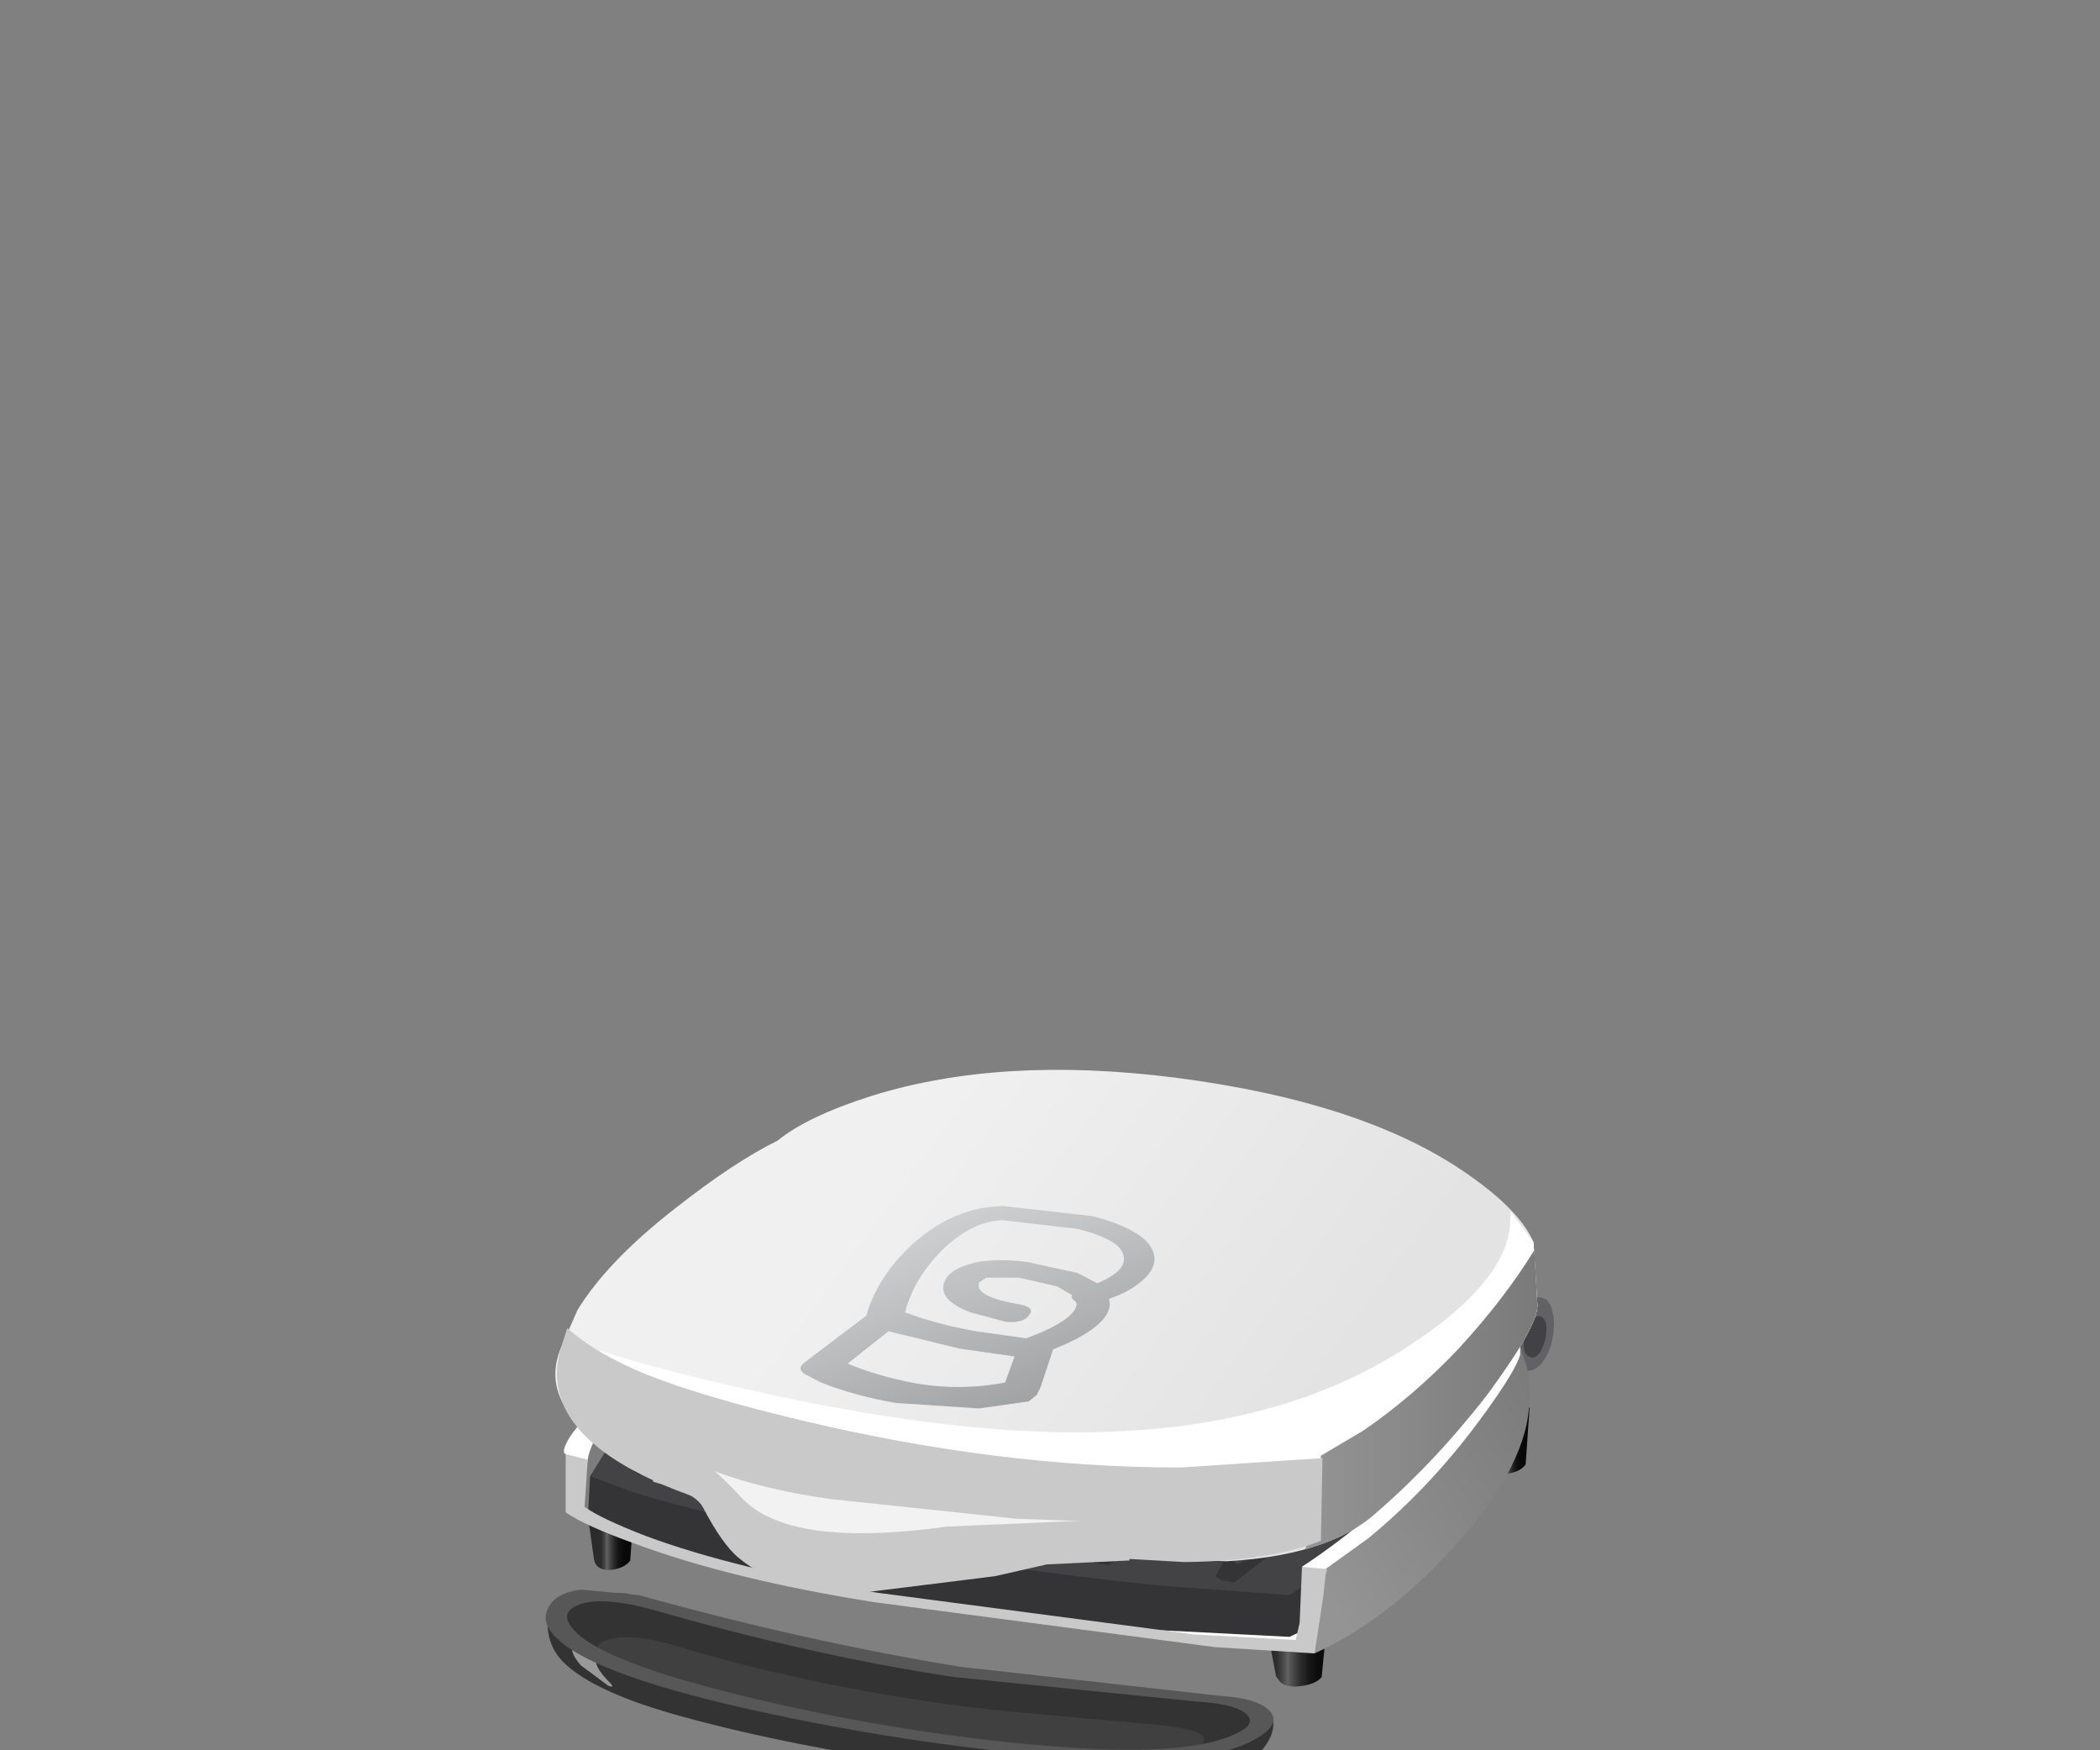 <?xml version="1.0" encoding="UTF-8" standalone="no"?>
<svg xmlns:xlink="http://www.w3.org/1999/xlink" height="100.0px" width="120.0px" xmlns="http://www.w3.org/2000/svg">
  <rect width="100%" height="100%" fill="#808080" stroke="none"/>
  <g transform="matrix(1.0, 0.0, 0.0, 1.0, 0.0, 0.0)">
    <use height="45.45" transform="matrix(0.9, 0.0, 0.0, 0.9, 31.2, 61.12)" width="64.0" xlink:href="#shape0"/>
  </g>
  <defs>
    <g id="shape0" transform="matrix(1.0, 0.0, 0.0, 1.0, 32.0, 22.7)">
      <path d="M31.9 -5.6 Q31.7 -4.65 31.2 -4.05 30.7 -3.5 30.15 -3.6 29.6 -3.7 29.4 -4.45 29.15 -5.2 29.35 -6.2 29.5 -7.15 30.05 -7.75 30.6 -8.35 31.15 -8.25 31.75 -8.15 31.9 -7.35 32.1 -6.65 31.9 -5.6" fill="#626266" fill-rule="evenodd" stroke="none"/>
      <path d="M31.45 -5.6 Q31.1 -4.3 30.5 -4.45 29.9 -4.65 30.15 -5.9 L30.55 -6.75 Q30.85 -7.1 31.1 -7.05 31.7 -6.9 31.45 -5.6" fill="#424245" fill-rule="evenodd" stroke="none"/>
      <path d="M-29.4 5.2 L-26.4 4.8 -26.65 8.45 Q-27.0 8.95 -27.9 9.05 -28.8 9.1 -28.95 8.4 L-29.4 5.2" fill="url(#gradient0)" fill-rule="evenodd" stroke="none"/>
      <path d="M27.45 -0.9 L30.45 -1.25 30.2 2.35 Q29.85 2.85 28.95 2.95 28.4 3.0 28.1 2.65 L27.9 2.3 27.45 -0.9" fill="url(#gradient1)" fill-rule="evenodd" stroke="none"/>
      <path d="M13.75 12.6 L17.6 12.2 17.25 15.85 Q16.85 16.35 15.7 16.45 15.0 16.5 14.6 16.15 L14.35 15.8 13.75 12.6" fill="url(#gradient2)" fill-rule="evenodd" stroke="none"/>
      <path d="M22.4 7.45 L19.8 10.6 Q16.85 13.8 15.15 13.9 13.0 14.0 -6.8 10.55 -26.8 7.05 -28.1 6.2 L-29.95 4.9 -30.45 4.5 -30.05 2.65 -30.75 1.7 Q-31.0 1.6 -30.7 1.0 -30.15 -0.2 -27.4 -2.6 -22.75 -6.75 -17.7 -9.4 -15.2 -10.7 -13.6 -11.2 L-8.15 -11.2 6.4 -9.85 Q18.6 -8.0 29.85 -5.1 L30.05 -2.45 Q30.25 -1.2 28.9 0.6 25.85 4.25 22.4 7.45" fill="#ffffff" fill-rule="evenodd" stroke="none"/>
      <path d="M29.25 0.3 L-23.0 8.0 -26.9 6.65 -30.15 5.25 -30.35 3.35 -30.0 3.7 Q-29.6 3.7 -29.35 2.05 -29.05 0.05 -25.65 -3.05 -22.6 -5.95 -19.15 -7.9 -14.95 -10.3 -12.85 -10.85 L-7.15 -10.8 Q0.75 -10.35 11.95 -8.45 25.05 -6.2 29.55 -4.65 L29.25 0.3" fill="#7d7d7d" fill-rule="evenodd" stroke="none"/>
      <path d="M29.0 -3.7 L28.9 0.6 27.6 2.85 Q25.75 5.65 23.0 8.1 19.75 10.95 17.15 12.4 L15.2 13.3 6.45 12.85 -12.05 10.6 Q-20.15 9.1 -25.55 7.4 L-29.35 5.95 -29.2 3.1 Q-14.6 -0.95 -3.85 -3.1 L29.0 -3.7" fill="#343436" fill-rule="evenodd" stroke="none"/>
      <path d="M15.2 10.65 L7.05 10.05 Q-3.4 9.0 -14.6 6.9 -22.3 5.45 -26.5 4.1 L-29.2 3.1 -27.65 0.6 Q-25.45 -2.35 -22.25 -4.9 -19.05 -7.45 -16.2 -8.65 L-14.0 -9.35 -10.3 -9.5 4.2 -8.3 Q15.25 -6.9 23.15 -4.95 27.1 -4.0 28.85 -3.3 L28.0 -1.4 Q26.2 1.3 21.75 5.45 18.55 8.45 15.2 10.65" fill="#434345" fill-rule="evenodd" stroke="none"/>
      <path d="M-9.35 -9.55 L-18.45 -2.1 -22.7 1.4 Q-24.75 3.05 -25.2 3.1 L-26.1 3.0 -26.45 2.8 -26.35 1.55 -23.7 -1.15 -15.35 -7.6 Q-11.5 -10.25 -10.7 -10.4 -9.7 -10.5 -9.35 -9.55" fill="#434345" fill-rule="evenodd" stroke="none"/>
      <path d="M-9.85 -10.25 Q-9.3 -10.05 -9.3 -9.45 L-18.45 -2.1 -22.7 1.4 Q-24.75 3.05 -25.2 3.1 L-26.1 3.0 -26.45 2.8 Q-26.15 2.0 -25.85 1.85 -25.55 1.7 -25.05 2.05 -24.75 2.25 -20.9 -0.9 L-11.05 -8.55 Q-9.95 -9.3 -9.85 -10.25" fill="#343436" fill-rule="evenodd" stroke="none"/>
      <path d="M-4.2 -10.25 Q-3.15 -10.35 -2.8 -9.35 -7.65 -4.95 -12.45 -0.9 L-17.0 3.05 -19.6 4.95 -20.55 4.8 -20.9 4.55 -20.8 3.15 -18.0 0.15 -9.15 -7.1 Q-5.05 -10.1 -4.2 -10.25" fill="#434345" fill-rule="evenodd" stroke="none"/>
      <path d="M-3.3 -10.1 Q-2.75 -9.8 -2.8 -9.2 L-12.45 -0.9 -17.0 3.05 -19.6 4.95 -20.55 4.8 -20.9 4.55 Q-20.6 3.65 -20.25 3.5 -19.95 3.3 -19.45 3.7 -19.1 3.95 -15.0 0.4 L-4.6 -8.15 Q-3.4 -9.05 -3.3 -10.1" fill="#343436" fill-rule="evenodd" stroke="none"/>
      <path d="M-1.85 -6.0 Q2.25 -9.15 3.1 -9.25 4.1 -9.4 4.55 -8.3 L-5.2 0.5 -9.75 4.65 Q-11.85 6.55 -12.35 6.65 L-13.3 6.45 -13.65 6.2 -13.5 4.75 Q-13.05 3.8 -10.65 1.55 L-1.85 -6.0" fill="#434345" fill-rule="evenodd" stroke="none"/>
      <path d="M4.65 -8.2 L-5.2 0.5 -9.75 4.65 Q-11.85 6.55 -12.35 6.65 L-13.3 6.45 -13.65 6.2 -13.0 5.1 Q-12.65 4.9 -12.2 5.35 -11.85 5.6 -7.75 1.85 L2.65 -7.05 Q3.85 -8.0 3.95 -9.1 4.5 -8.8 4.65 -8.2" fill="#343436" fill-rule="evenodd" stroke="none"/>
      <path d="M12.2 -7.2 L2.45 1.5 -2.1 5.6 -4.7 7.6 -5.65 7.45 -6.0 7.2 -5.85 5.7 Q-5.45 4.85 -3.05 2.55 1.4 -1.65 5.8 -5.05 9.85 -8.2 10.7 -8.3 11.75 -8.4 12.2 -7.2" fill="#434345" fill-rule="evenodd" stroke="none"/>
      <path d="M10.25 -6.1 Q11.55 -7.1 11.55 -8.1 12.15 -7.85 12.3 -7.2 L2.45 1.5 -2.1 5.6 -4.7 7.6 -5.65 7.45 -6.0 7.2 -5.35 6.1 Q-5.05 5.9 -4.55 6.3 -4.25 6.6 -0.15 2.85 L10.25 -6.1" fill="#343436" fill-rule="evenodd" stroke="none"/>
      <path d="M10.7 2.8 L6.3 6.8 3.75 8.75 2.85 8.6 2.55 8.35 2.65 6.9 Q3.1 6.05 5.4 3.85 9.6 -0.2 13.95 -3.55 17.9 -6.6 18.7 -6.7 19.7 -6.8 20.15 -5.65 L10.7 2.8" fill="#434345" fill-rule="evenodd" stroke="none"/>
      <path d="M20.15 -5.65 L10.7 2.8 6.3 6.8 3.75 8.75 2.85 8.6 2.55 8.35 3.15 7.25 Q3.45 7.1 3.95 7.5 4.25 7.75 8.2 4.1 L18.25 -4.55 Q19.5 -5.6 19.5 -6.55 20.05 -6.3 20.15 -5.65" fill="#343436" fill-rule="evenodd" stroke="none"/>
      <path d="M25.9 -4.95 Q26.85 -5.1 27.15 -4.05 L18.25 4.15 14.1 8.0 11.7 9.85 10.85 9.7 10.5 9.45 10.65 8.05 Q11.05 7.2 13.25 5.15 17.3 1.25 21.4 -1.9 25.15 -4.85 25.9 -4.95" fill="#434345" fill-rule="evenodd" stroke="none"/>
      <path d="M26.65 -4.8 Q27.2 -4.55 27.2 -3.95 L18.25 4.15 14.1 8.0 11.7 9.85 10.85 9.7 10.5 9.45 11.1 8.4 Q11.4 8.25 11.85 8.65 12.15 8.9 15.95 5.45 21.65 0.2 25.5 -2.9 26.65 -3.85 26.65 -4.8" fill="#343436" fill-rule="evenodd" stroke="none"/>
      <path d="M29.5 -5.1 L29.85 -5.1 30.1 -3.95 Q30.2 -3.05 29.45 -1.0 L23.1 7.9 17.7 9.6 16.0 8.85 Q20.55 5.85 24.75 1.4 28.8 -2.85 29.5 -5.1" fill="#ffffff" fill-rule="evenodd" stroke="none"/>
      <path d="M29.85 -5.1 L30.25 -3.9 Q30.6 -2.4 30.35 -0.7 29.75 3.4 24.6 8.7 20.85 12.5 16.8 14.35 L16.45 12.8 Q16.35 11.6 16.5 10.45 L16.65 9.6 20.2 7.05 Q24.4 3.6 27.75 -1.1 29.55 -3.6 29.85 -4.6 L29.85 -5.1" fill="url(#gradient3)" fill-rule="evenodd" stroke="none"/>
      <path d="M9.2 13.15 L15.6 13.5 15.85 12.4 16.0 8.85 17.6 9.0 17.5 9.35 17.35 10.75 16.8 14.35 10.45 13.95 -11.15 11.1 Q-20.3 9.65 -26.45 7.35 -29.5 6.25 -30.75 5.4 L-30.75 1.7 -29.35 2.05 -29.55 5.05 Q-28.5 5.8 -25.65 6.9 -20.0 9.0 -10.95 10.5 L9.2 13.15" fill="#c9c9c9" fill-rule="evenodd" stroke="none"/>
      <path d="M12.85 17.7 L14.05 18.15 Q14.5 19.3 13.4 20.55 11.8 22.35 6.25 22.7 L-7.0 21.6 Q-16.45 20.25 -23.2 18.4 -28.95 16.85 -30.9 14.9 -31.95 13.85 -31.9 12.25 -31.85 11.55 -31.6 11.3 L-30.55 10.9 -28.45 10.5 -25.55 11.0 -13.0 14.15 Q-9.15 15.15 0.6 16.2 L11.25 17.3 Q13.55 17.55 12.85 17.7" fill="#333333" fill-rule="evenodd" stroke="none"/>
      <path d="M12.35 17.45 L13.5 17.9 13.45 18.75 Q13.4 19.5 12.1 19.85 L5.95 20.8 Q1.6 21.35 -8.7 19.6 -16.05 18.35 -23.8 16.5 -28.35 15.4 -30.1 13.9 L-31.0 12.65 -31.35 12.55 Q-31.65 12.35 -31.25 11.55 -30.55 10.35 -26.9 10.55 L-23.5 11.55 -18.15 13.1 -4.8 15.7 5.2 16.8 12.35 17.45" fill="#333333" fill-rule="evenodd" stroke="none"/>
      <path d="M-28.05 14.75 Q-29.4 13.8 -27.95 13.45 -26.45 13.05 -23.65 13.9 -13.65 16.9 -2.5 18.05 L7.05 18.9 Q10.9 19.35 9.35 20.35 7.9 21.25 6.0 21.1 L-0.05 20.4 -8.05 19.65 -16.55 18.25 Q-23.25 16.85 -28.05 14.75" fill="#404040" fill-rule="evenodd" stroke="none"/>
      <path d="M-30.2 13.85 L-29.3 13.95 Q-28.85 14.3 -28.85 14.75 -28.85 15.3 -28.0 16.15 -27.55 16.6 -28.05 16.4 L-29.8 15.1 Q-30.6 14.15 -30.2 13.85" fill="#999999" fill-rule="evenodd" stroke="none"/>
      <path d="M10.85 17.05 Q13.2 17.2 13.95 18.0 14.6 18.7 13.5 19.5 10.55 21.6 2.0 21.0 -7.6 20.35 -17.7 18.2 -29.0 15.8 -31.4 13.3 -32.35 12.35 -31.85 11.45 -31.4 10.5 -29.75 10.3 L-26.1 10.65 Q-15.5 13.6 -5.7 15.2 L10.85 17.05 M12.0 19.35 Q13.15 18.75 12.4 18.15 11.7 17.55 9.25 17.4 L-6.1 15.85 Q-15.05 14.5 -25.15 11.6 -28.35 10.7 -29.9 11.25 -31.35 11.8 -30.05 13.05 -27.85 15.15 -17.8 17.45 -8.15 19.65 0.9 20.3 9.1 20.9 12.0 19.35" fill="#575757" fill-rule="evenodd" stroke="none"/>
      <path d="M11.2 8.5 L-4.7 7.8 Q-15.9 6.85 -23.85 3.55 -33.05 -0.3 -31.05 -5.05 L-30.0 -7.45 Q-28.1 -10.55 -23.8 -13.9 -20.05 -16.85 -17.3 -18.2 -15.4 -19.75 -11.3 -21.05 -3.1 -23.6 7.95 -22.2 20.0 -20.65 26.55 -16.05 29.85 -13.75 30.7 -11.75 L30.95 -7.75 Q30.95 -6.4 27.95 -2.35 24.6 2.1 20.45 5.65 17.45 8.15 11.2 8.5" fill="url(#gradient4)" fill-rule="evenodd" stroke="none"/>
      <path d="M29.25 -13.7 L30.7 -11.75 30.95 -7.75 Q30.95 -6.5 28.3 -2.85 25.35 1.2 21.55 4.65 L14.8 5.45 8.3 5.95 -5.45 5.2 -21.3 1.55 -26.2 -0.35 Q-31.15 -2.35 -31.3 -2.8 -31.45 -3.25 -30.35 -4.2 L-29.2 -5.05 Q-24.35 -3.5 -17.6 -2.05 -4.15 0.85 5.3 0.2 15.55 -0.45 22.75 -5.15 28.75 -9.05 29.2 -12.7 L29.25 -13.7" fill="#ffffff" fill-rule="evenodd" stroke="none"/>
      <path d="M30.75 -11.25 L30.95 -7.75 Q30.95 -6.4 27.95 -2.35 24.6 2.1 20.45 5.65 18.75 7.05 16.2 7.75 16.9 5.7 17.1 3.55 L17.2 1.8 19.9 0.2 Q23.1 -2.0 25.9 -4.95 28.85 -8.15 30.75 -11.25" fill="url(#gradient5)" fill-rule="evenodd" stroke="none"/>
      <path d="M17.3 1.95 L17.2 7.2 Q14.0 8.5 8.5 8.55 L-4.7 7.8 Q-16.55 6.8 -23.7 4.0 -32.7 0.45 -31.05 -5.05 L-30.65 -6.3 Q-28.8 -4.65 -25.6 -3.35 -22.1 -1.95 -15.8 -0.45 -3.25 2.55 8.3 2.55 L17.3 1.95" fill="#c9c9c9" fill-rule="evenodd" stroke="none"/>
      <path d="M-22.8 2.8 L-25.05 1.05 Q-23.65 1.75 -22.3 2.4 -18.65 3.9 -13.95 4.55 L-2.15 5.8 1.95 5.95 Q-4.45 8.2 -9.2 8.55 -12.15 8.8 -16.25 7.7 L-19.7 6.55 Q-21.55 3.7 -22.8 2.8" fill="#f2f2f2" fill-rule="evenodd" stroke="none"/>
      <path d="M-25.05 0.55 L-23.6 1.15 Q-21.7 2.15 -19.6 4.45 -16.6 7.7 -6.55 6.3 L4.95 5.8 5.05 8.45 -0.2 8.7 -3.5 9.45 -11.55 10.45 Q-16.95 10.65 -19.75 8.3 -20.8 7.45 -22.05 5.05 -22.45 4.35 -23.85 3.85 L-25.2 3.45 -25.05 0.55" fill="#c9c9c9" fill-rule="evenodd" stroke="none"/>
      <path d="M-2.85 -2.85 L-2.25 -4.5 -5.75 -5.0 -10.25 -6.1 -12.85 -4.05 Q-10.95 -3.25 -8.55 -2.8 -5.65 -2.3 -2.85 -2.85 M1.65 -7.95 L1.55 -8.05 Q1.3 -8.2 1.4 -8.4 L0.45 -8.95 -1.95 -9.5 -4.05 -9.5 -4.5 -9.2 Q-4.85 -8.3 -1.9 -7.8 -0.9 -7.6 -1.35 -7.1 -1.7 -6.6 -2.8 -6.7 L-5.05 -7.3 Q-7.15 -8.1 -6.7 -9.25 -6.4 -10.05 -4.8 -10.45 -3.45 -10.75 -1.45 -10.5 L1.75 -9.8 3.0 -9.15 Q5.2 -10.05 4.55 -11.2 4.1 -12.0 1.75 -12.6 L-3.0 -13.15 Q-4.95 -13.1 -6.85 -11.25 -8.65 -9.45 -9.2 -7.3 -7.2 -6.55 -4.7 -6.1 L-1.5 -5.65 Q1.55 -6.8 1.7 -7.8 L1.65 -7.95 M6.4 -11.45 Q7.05 -10.4 5.9 -9.35 5.05 -8.6 3.85 -8.2 L3.75 -8.15 3.8 -7.8 Q3.7 -6.35 0.2 -4.95 L-0.6 -2.55 -0.85 -2.05 -1.35 -1.65 -4.5 -1.2 -9.8 -1.55 Q-12.4 -2.0 -14.55 -2.85 L-15.6 -3.4 Q-16.1 -3.75 -15.55 -4.15 L-11.65 -7.1 -11.65 -7.15 Q-10.9 -9.65 -8.7 -11.65 -6.1 -14.0 -2.95 -14.05 L2.75 -13.4 Q5.7 -12.6 6.4 -11.45" fill="url(#gradient6)" fill-rule="evenodd" stroke="none"/>
    </g>
    <linearGradient gradientTransform="matrix(0.001, 0.0, 0.0, -0.001, -27.75, 6.95)" gradientUnits="userSpaceOnUse" id="gradient0" spreadMethod="pad" x1="-819.2" x2="819.2">
      <stop offset="0.0" stop-color="#2b2b2b"/>
      <stop offset="0.067" stop-color="#313131"/>
      <stop offset="0.153" stop-color="#414141"/>
      <stop offset="0.251" stop-color="#5c5c5c"/>
      <stop offset="0.267" stop-color="#616161"/>
      <stop offset="0.384" stop-color="#464646"/>
      <stop offset="0.533" stop-color="#2b2b2b"/>
      <stop offset="0.686" stop-color="#171717"/>
      <stop offset="0.843" stop-color="#0c0c0c"/>
      <stop offset="1.0" stop-color="#080808"/>
    </linearGradient>
    <linearGradient gradientTransform="matrix(0.001, 0.0, 0.0, -0.001, 29.1, 0.85)" gradientUnits="userSpaceOnUse" id="gradient1" spreadMethod="pad" x1="-819.2" x2="819.2">
      <stop offset="0.0" stop-color="#2b2b2b"/>
      <stop offset="0.043" stop-color="#313131"/>
      <stop offset="0.098" stop-color="#414141"/>
      <stop offset="0.161" stop-color="#5c5c5c"/>
      <stop offset="0.231" stop-color="#818181"/>
      <stop offset="0.267" stop-color="#999999"/>
      <stop offset="0.278" stop-color="#949494"/>
      <stop offset="0.396" stop-color="#6a6a6a"/>
      <stop offset="0.514" stop-color="#464646"/>
      <stop offset="0.631" stop-color="#2b2b2b"/>
      <stop offset="0.753" stop-color="#171717"/>
      <stop offset="0.875" stop-color="#0c0c0c"/>
      <stop offset="1.0" stop-color="#080808"/>
    </linearGradient>
    <linearGradient gradientTransform="matrix(0.002, 0.0, 0.0, -0.002, 15.85, 14.35)" gradientUnits="userSpaceOnUse" id="gradient2" spreadMethod="pad" x1="-819.2" x2="819.2">
      <stop offset="0.0" stop-color="#2b2b2b"/>
      <stop offset="0.067" stop-color="#313131"/>
      <stop offset="0.153" stop-color="#414141"/>
      <stop offset="0.251" stop-color="#5c5c5c"/>
      <stop offset="0.267" stop-color="#616161"/>
      <stop offset="0.384" stop-color="#464646"/>
      <stop offset="0.533" stop-color="#2b2b2b"/>
      <stop offset="0.686" stop-color="#171717"/>
      <stop offset="0.843" stop-color="#0c0c0c"/>
      <stop offset="1.0" stop-color="#080808"/>
    </linearGradient>
    <linearGradient gradientTransform="matrix(0.01, -0.006, -0.006, -0.01, 24.65, 3.85)" gradientUnits="userSpaceOnUse" id="gradient3" spreadMethod="pad" x1="-819.2" x2="819.2">
      <stop offset="0.0" stop-color="#949494"/>
      <stop offset="0.929" stop-color="#7c7c7c"/>
      <stop offset="1.0" stop-color="#7a7a7a"/>
    </linearGradient>
    <linearGradient gradientTransform="matrix(0.015, 0.011, 0.011, -0.015, 1.15, -5.85)" gradientUnits="userSpaceOnUse" id="gradient4" spreadMethod="pad" x1="-819.2" x2="819.2">
      <stop offset="0.0" stop-color="#f0f0f0"/>
      <stop offset="1.0" stop-color="#e3e3e3"/>
    </linearGradient>
    <linearGradient gradientTransform="matrix(0.009, 0.0, 0.0, -0.009, 23.55, -1.75)" gradientUnits="userSpaceOnUse" id="gradient5" spreadMethod="pad" x1="-819.2" x2="819.2">
      <stop offset="0.0" stop-color="#949494"/>
      <stop offset="0.929" stop-color="#7c7c7c"/>
      <stop offset="1.0" stop-color="#7a7a7a"/>
    </linearGradient>
    <linearGradient gradientTransform="matrix(0.005, 0.011, 0.011, -0.004, -3.55, -4.95)" gradientUnits="userSpaceOnUse" id="gradient6" spreadMethod="pad" x1="-819.2" x2="819.2">
      <stop offset="0.0" stop-color="#d1d2d3"/>
      <stop offset="0.298" stop-color="#bebfc1"/>
      <stop offset="0.922" stop-color="#909294"/>
      <stop offset="1.0" stop-color="#8b8c8e"/>
    </linearGradient>
  </defs>
</svg>
